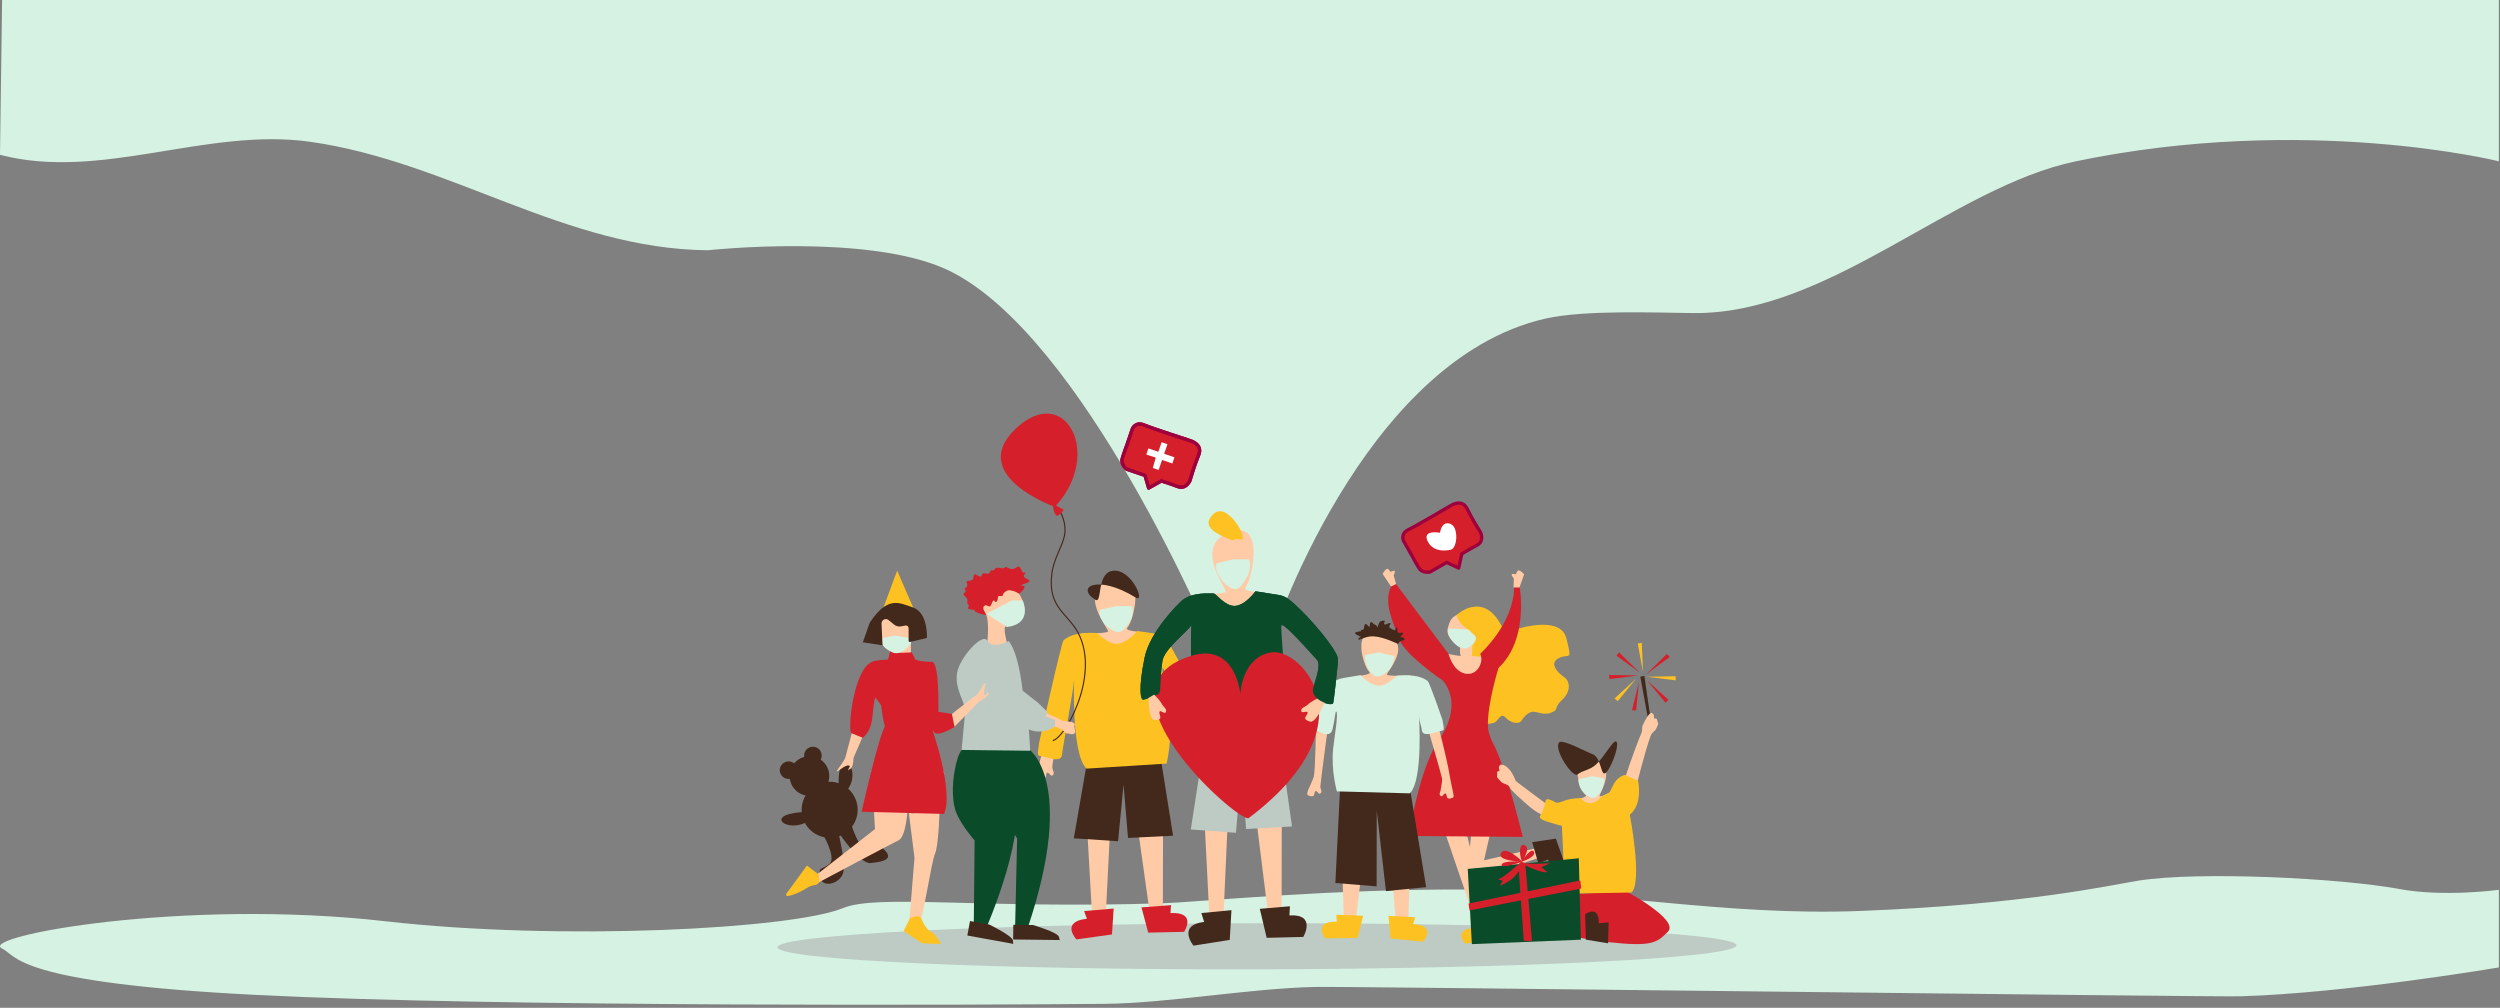 <?xml version="1.0" encoding="UTF-8" standalone="no"?><!DOCTYPE svg PUBLIC "-//W3C//DTD SVG 1.1//EN" "http://www.w3.org/Graphics/SVG/1.1/DTD/svg11.dtd"><svg width="100%" height="100%" viewBox="0 0 769 310" version="1.1" xmlns="http://www.w3.org/2000/svg" xmlns:xlink="http://www.w3.org/1999/xlink" xml:space="preserve" xmlns:serif="http://www.serif.com/" style="fill-rule:evenodd;clip-rule:evenodd;stroke-linecap:square;stroke-miterlimit:1.5;"><rect x="0" y="0" width="769" height="310" fill="#808080" stroke="none"/><path d="M390.741,197.635c0,0 27.939,-86.78 84.652,-99.636c11.893,-2.696 33.65,-1.834 45.341,-1.694c41.823,0.5 79.716,-38.769 117.815,-46.69c70.836,-14.726 130.098,0 130.098,0l0,-49.615l-768,0l-0.647,47.615c31.025,8.127 63.55,-8.516 95.432,-4c42.885,6.075 78.417,32.933 122.249,33.362c0,0 49.793,-5.407 74.02,6.168c41.558,19.855 81.264,114.574 81.264,114.574l17.776,-0.084Z" style="fill:#d5f2e3;"/><path d="M768.647,297.587l0,-23.886c0,0 -16.848,2.328 -30.696,-0.252c-17.911,-3.336 -61.512,-5.518 -80.149,-2.566c-8.514,1.349 -34.333,7.319 -85.481,9.323c-41.988,1.645 -79.126,-6.278 -119.236,-6.577c-44.05,-0.329 -84.623,3.889 -95.586,4.229c-56.136,1.742 -87.558,-2.902 -98.165,1.465c-15.576,6.413 -86.635,10.215 -140.732,4.06c-62.572,-7.119 -125.701,4.72 -117.955,8.388c4.541,2.151 3.613,10.503 78.197,14.269c75.953,3.835 227.696,3.063 261.125,2.74c19.181,-0.186 44.282,-4.738 64.506,-5.195c9.801,-0.221 275.567,3.143 284.783,2.875c32.585,-0.947 79.389,-8.873 79.389,-8.873Z" style="fill:#d5f2e3;"/><clipPath id="_clip1"><rect id="_1" serif:id="1" x="239.178" y="127.214" width="295.079" height="171.291"/></clipPath><g clip-path="url(#_clip1)"><g><path d="M386.637,283.995c81.394,-0.17 147.481,2.867 147.489,6.777c0.008,3.91 -66.066,7.221 -147.459,7.391c-81.394,0.169 -147.481,-2.868 -147.489,-6.777c-0.008,-3.91 66.066,-7.222 147.459,-7.391Z" style="fill:#bdcbc4;"/><g><path d="M449.463,249.609l-6.524,1.932l11.276,32.97l3.745,-0.402l-8.497,-34.5Z" style="fill:#ffcba6;"/><path d="M453.174,249.89l6.743,-0.281l-3.439,15.025l21.557,-5.006l1.134,2.335l-28.042,9.189l2.047,-21.262Z" style="fill:#ffcba6;"/><path d="M452.303,282.295l6.829,-0.739l-0.219,7.38l-8.22,1.338c0,0 -3.904,-4.027 2.314,-4.843l-0.704,-3.136Z" style="fill:#fdc221;"/><path d="M473.216,265.637l-1.926,-6.593l7.303,-1.08l2.76,7.857c0,0 -3.279,4.551 -5.174,-1.427l-2.963,1.243Z" style="fill:#43281c;"/><path d="M453.029,201.462c0,0 -0.178,-3.122 1.302,-5.575c1.596,-2.645 -5.775,-4.25 -5.642,-6.944c0,0 -2.166,0.543 -2.821,2.604c-0.654,2.061 -1.962,3.748 3.255,7.595c0,0 -0.198,1.827 0.217,2.604c0.1,0.186 0.131,0.028 -0.21,0.011c-1.077,-0.056 -3.913,-0.662 -3.913,-0.662l-1.736,3.905l3.689,3.472c0,0 3.708,1.372 4.123,1.085c0.415,-0.287 6.292,-4.34 6.292,-4.34l0.652,-3.038l0,-1.518l-5.208,0.801Z" style="fill:#ffcba6;"/><path d="M447.979,189.219c0,0 8.321,-7.921 14.104,3.689c5.572,11.184 2.97,0.94 3.689,0.868c0,0 14.145,-4.973 16.057,2.604c1.911,7.576 0.791,4.405 -2.387,6.075c-3.178,1.671 -0.034,4.667 1.736,5.859c1.769,1.193 2.139,4.369 -0.651,6.944c-2.79,2.575 -0.809,2.872 -3.255,3.905c-2.446,1.034 -4.329,-0.353 -5.858,-0.216c-1.53,0.136 -2.933,1.932 -3.472,2.82c-0.54,0.889 -2.953,0.949 -4.774,-0.995c-1.821,-1.944 -2.163,1.362 -3.906,1.646c-1.742,0.284 -5.162,1.234 -6.943,-1.646c-1.781,-2.881 0.651,-9.42 0.651,-9.42l1.953,-3.038l3.688,-6.076l-5.858,-0.433l0.217,-3.689l0.868,-2.387c0,0 -4.222,-3.53 -4.774,-4.34c-0.552,-0.81 -1.085,-2.17 -1.085,-2.17Z" style="fill:#fdc221;"/><path d="M465.577,180.683l0.074,-2.772l-0.603,-0.803l-0.026,-0.563l1.272,0.047l0.463,-0.951c0.389,-0.49 1.14,0.02 2.064,1.006l-1.697,4.791l-1.547,-0.755Z" style="fill:#ffcba6;"/><path d="M429.438,179.658l-0.759,-2.668l0.385,-0.927l-0.114,-0.551l-1.221,0.359l-0.683,-0.806c-0.498,-0.378 -1.099,0.302 -1.751,1.486l2.83,4.221l1.313,-1.114Z" style="fill:#ffcba6;"/><path d="M433.471,257.14c0,0 2.921,-21.496 10.072,-31.071c0,0 6.439,-9.179 0.276,-16.729c0,0 -11.758,-7.884 -13.453,-12.802c-1.695,-4.919 -4.994,-11.06 -2.446,-16.156l1.518,-0.71l16.117,21.423c0,0 1.255,5.15 4.991,6.075c3.736,0.925 6.023,-3.428 4.774,-6.075c0,0 10.332,-9.279 10.415,-20.397l1.736,0c0,0 2.883,15.919 -6.51,24.736c0,0 -3.502,10.976 -3.277,18.039c0.054,1.704 0.955,3.96 1.448,4.88c2.536,4.734 5.433,13.773 9.285,29.086l-34.946,-0.299Z" style="fill:#d5202c;"/></g><g><path d="M500.172,274.134c0,0 16.446,8.812 12.901,12.44c-3.545,3.627 -5.282,4.632 -18.43,3.225c-12.944,-1.385 -17.351,-4.682 -18.891,-1.382l1.383,-9.215l6.45,-4.147l16.587,-0.921Z" style="fill:#d5202c;"/><path d="M494.816,283.719l-0.168,6.445l-6.838,-1.128l-0.215,-7.815c0,0 4.236,-3.127 4.216,2.76l3.005,-0.262Z" style="fill:#43281c;"/><path d="M496.055,243.3c0,0 -3.457,2.024 -4.016,1.597c-0.449,-0.342 6.22,-9.677 -2.434,-11.185c-7.768,-1.353 -3.219,9.743 -1.963,10.698c1.256,0.955 -3.017,1.248 -4.377,2.094c-1.36,0.846 1.434,2.941 1.882,3.101c0.449,0.16 6.359,0.99 6.359,0.99l3.568,-3.238l0.981,-4.057Z" style="fill:#ffcba6;"/><path d="M485.231,238.23c1.746,-1.388 3.901,-1.272 5.913,-3.264c2.585,-2.559 4.933,-7.098 5.873,-6.898c0.557,0.119 0.513,1.283 0.148,2.775c-0.601,2.456 -2.074,5.8 -3.173,6.833c-1.694,1.591 -1.247,-4.794 -4.287,-5.768c-1.407,-0.452 -9.226,-4.739 -10.146,-3.516c-1.696,2.255 4.252,10.968 5.672,9.838Z" style="fill:#43281c;"/><path d="M506.923,221.064l-2.366,-12.921l1.25,-0.228l1.879,13.009" style="fill:#43281c;"/><path d="M478.548,249.432c0,0 -3.059,-2.255 -6.128,-4.537c-3.07,-2.283 -6.149,-4.594 -6.191,-4.707c-0.442,-1.203 -2.048,-5.008 -4.675,-5.01c0,0 -0.788,0.672 -0.383,1.479c0.405,0.807 -0.848,0.274 -0.665,1.163c0.183,0.89 -0.299,0.947 0.215,1.513c0.515,0.566 0.198,0.375 1.13,1.263c0.543,0.518 2.293,0.696 2.561,1.626c0.205,0.713 3.217,3.442 6.207,6.017c3.051,2.628 7.573,4.082 7.573,4.082l0.356,-2.889Z" style="fill:#ffcba6;"/><path d="M499.553,240.22c0,0 2.837,-8.773 5.454,-14.985c0.145,-0.344 0.1,-1.693 0.245,-2.013c0.983,-2.178 1.94,-3.742 2.728,-3.973c0,0 0.946,0.423 0.784,1.311c-0.162,0.889 0.891,0.025 0.965,0.93c0.074,0.905 0.553,0.824 0.219,1.512c-0.335,0.687 -0.085,0.416 -0.729,1.53c-0.132,0.227 -1.118,0.787 -1.533,1.938c-1.614,4.481 -4.097,14.325 -4.097,14.325l-4.036,-0.575Z" style="fill:#ffcba6;"/><path d="M501.855,274.546l-20.616,0.329c0,0 -0.484,-16.738 -0.823,-20.957c-0.002,-0.03 -0.076,0.119 -0.226,0.072c-3.419,-1.067 -7.397,-1.77 -6.393,-3.168c1.139,-1.585 1.408,-3.758 1.669,-4.643c0.231,-0.785 1.855,-0.072 3.115,0.679c0.42,0.251 2.002,-0.333 2.039,-0.348c2.891,-1.169 5.665,-0.971 5.665,-0.971c0,0 2.75,3.754 6.385,-0.573c0.145,-0.172 2.36,-1.072 2.451,-1.264c1.761,-3.678 2.115,-4.198 4.54,-5.371l4.209,1.814c0,0 1.62,7.197 -2.546,10.45c0,0 4.007,20.567 0.531,23.951Z" style="fill:#fdc221;"/><path d="M505.37,206.702l-0.353,-8.981l-1.25,0.229l1.603,8.752Z" style="fill:#fdc221;"/><path d="M504.427,206.941l-6.433,-6.277l-0.75,1.026l7.183,5.251Z" style="fill:#d5202c;"/><path d="M503.907,207.763l-8.987,-0.133l0.161,1.261l8.826,-1.128Z" style="fill:#d5202c;"/><path d="M503.244,208.776l-6.615,6.085l0.984,0.805l5.631,-6.89Z" style="fill:#fdc221;"/><path d="M504.166,209.716l-2.161,8.725l1.265,0.128l0.896,-8.853Z" style="fill:#d5202c;"/><path d="M506.617,209.267l5.72,6.934l0.856,-0.94l-6.576,-5.994Z" style="fill:#d5202c;"/><path d="M506.512,208.178l8.921,1.1l-0.025,-1.272l-8.896,0.172Z" style="fill:#fdc221;"/><path d="M506.372,207.415l7.232,-5.337l-0.891,-0.906l-6.341,6.243Z" style="fill:#d5202c;"/><path d="M452.743,290.409l-1.266,-23.132l34.165,-3.265l0.643,25.037l-33.542,1.36Z" style="fill:#0a4c2a;"/><path d="M452.018,280.044l-0.308,-2.113l34.381,-7.117l0.315,2.495l-34.388,6.735Z" style="fill:#d5202c;"/><path d="M467.057,265.946l0.959,-0.458l1.177,0.426l2.049,23.515l-2.515,0.006l-1.67,-23.489Z" style="fill:#d5202c;"/><path d="M468.104,264.884c0,0 -4.913,-4.96 -6.372,-2.524c-1.41,2.353 5.276,2.621 6.207,2.699c0.032,0.003 -5.556,-0.46 -6.03,0.9c-0.474,1.359 6.286,-0.711 6.084,-0.932c-0.007,-0.008 -0.027,0.021 -0.057,0.047c-0.998,0.875 -5.502,5.077 -7.207,5.41l1.508,0.394l-0.848,1.513c0,0 5.69,-1.754 6.678,-6.732c0,0 6.177,3.137 7.906,2.603l-1.885,-1.483l2.766,-1.261c0,0 -7.903,0.642 -8.711,-0.495c0,0 4.408,-1.383 3.704,-2.959c-0.692,-1.55 -3.161,1.915 -3.68,2.91c-0.008,0.017 2.73,-3.806 1.014,-4.886c-1.715,-1.079 -2.098,2.095 -1.077,4.796Z" style="fill:#d5202c;"/></g><g><g><path d="M349.76,252.994l7.977,2.528l-0.048,24.199l-3.973,1.504l-3.956,-28.231Z" style="fill:#ffcba6;"/><path d="M360.204,278.425l-9.086,0.683l2.066,7.762l11.046,-0.238c0,0 4.122,-6.196 -4.187,-5.761l0.161,-2.446Z" style="fill:#d5202c;"/><path d="M341.484,254.847l-6.989,1.489l1.405,24.826l4.288,-0.732l1.296,-25.583Z" style="fill:#ffcba6;"/><path d="M334.214,235.342l-3.914,22.525l13.619,0.891l1.68,-17.398l1.383,16.388l13.849,-0.684l-3.866,-24.304l-22.751,2.582Z" style="fill:#43281c;"/><path d="M332.754,194.792c0,0 7.366,0.163 8.079,-0.529c0.573,-0.557 -10.354,-12.537 1.538,-16.106c10.672,-3.203 6.153,13.133 4.55,14.684c-1.602,1.55 4.444,1.244 6.494,2.203c2.051,0.958 -1.518,4.368 -2.12,4.668c-0.602,0.3 -8.758,2.457 -8.758,2.457l-5.55,-3.945l-4.233,-3.432Z" style="fill:#ffcba6;"/><path d="M349.267,183.763c-11.541,-7.121 -18.605,-3.283 -12.387,0.693c2.28,1.458 0.348,-7.741 5.047,-8.814c5.932,-1.355 10.707,10.199 7.34,8.121Z" style="fill:#43281c;"/><path d="M370.934,222.744c0,0 6.792,8.108 6.004,9.573c0,0 -1.462,1.682 -2.097,0.574c-1.399,-2.446 -1.257,0.504 -1.893,0.411c-1.269,-0.187 -0.653,-1.35 -1.012,-2.37c-0.36,-1.019 -3.58,-6.07 -3.58,-6.07l2.578,-2.118Z" style="fill:#ffcba6;"/><path d="M321.663,228.024c0,0 -3.395,10.017 -2.131,11.098c0,0 1.973,1.037 2.163,-0.225c0.419,-2.787 1.354,0.015 1.913,-0.302c1.116,-0.634 0.12,-1.495 0.086,-2.576c-0.034,-1.08 1.139,-6.954 1.139,-6.954l-3.17,-1.041Z" style="fill:#ffcba6;"/><path d="M334.204,236.43l24.644,-1.55c0,0 1.817,-7.57 0.862,-15.092c-0.692,-5.442 -2.041,-11.221 -2.139,-13.731c-0.15,-3.855 3.831,11.642 9.876,21.085c2.328,3.637 6.604,-2.963 6.604,-2.963c0,0 -10.187,-18.554 -14.236,-25.928c-1.026,-1.869 -2.874,-3.143 -4.985,-3.439c-2.334,-0.327 -5.029,-0.705 -5.029,-0.705c0,0 -3.058,3.807 -6.221,3.92c-3.037,0.109 -5.78,-3.466 -6.426,-3.337c-0.482,0.096 -6.731,-0.651 -10.01,2.273c-0.682,0.608 -7.576,31.845 -7.576,31.845c0.028,1.166 -0.802,3.514 0.115,3.661c2.566,0.408 6.797,2.466 7.012,-0.449c0.152,-2.055 3.613,-20.166 3.714,-23.123c0,0 -0.925,23.005 3.795,27.533Z" style="fill:#fdc221;"/><path d="M333.479,280.243l9.079,-0.777l-0.51,7.969l-10.943,1.529c0,0 -5.058,-5.458 3.214,-6.356l-0.84,-2.365Z" style="fill:#d5202c;"/></g><path d="M338.325,187.544l5.074,-1.088l4.719,0c0.43,0.782 0.452,1.972 0.008,3.627c0,0 -2.269,4.749 -4.361,4.353c-2.092,-0.396 -4.178,-2.364 -4.715,-3.627c-0.779,-1.089 -1.032,-2.177 -0.725,-3.265Z" style="fill:#d5f2e3;"/></g><g><g><path d="M419.915,258.921l-7.195,2.438l0.62,21.06l3.649,1.19l2.926,-24.688Z" style="fill:#ffcba6;"/><path d="M411.022,281.365l8.28,0.324l-1.694,6.816l-10.051,0.123c0,0 -3.896,-5.269 3.67,-5.139l-0.205,-2.124Z" style="fill:#fdc221;"/><path d="M427.485,260.286l6.391,1.086l-0.686,21.649l-3.918,-0.509l-1.787,-22.226Z" style="fill:#ffcba6;"/><path d="M433.426,240.864l5.254,32.022l-12.362,1.207l-2.833,-24.727l-0.037,23.279l-12.689,-1.03l1.712,-34.517l20.955,3.766Z" style="fill:#43281c;"/><path d="M433.993,207.759c0,0 -6.695,0.362 -7.359,-0.22c-0.535,-0.467 9.15,-10.111 -1.749,-12.861c-9.782,-2.469 -5.316,10.504 -3.822,11.806c1.494,1.301 -4.011,1.216 -5.853,2.111c-1.842,0.896 1.485,3.757 2.039,4c0.555,0.243 8.023,1.876 8.023,1.876l4.954,-3.599l3.767,-3.113Z" style="fill:#ffcba6;"/><path d="M417.85,196.394c-0.236,1.153 1.799,-0.777 4.579,-0.657c3.184,0.137 7.207,2.235 7.576,2.298c0.219,0.038 0.25,-0.492 0.647,-0.738c0.45,-0.279 1.26,-0.295 1.368,-0.574c0.182,-0.47 -0.325,-0.599 -1.208,-0.782c-0.391,-0.081 0.995,-0.843 0.791,-1.221c-0.167,-0.307 -1.444,0.148 -1.652,-0.171c-0.271,-0.418 0.119,-1.211 -0.283,-1.563c-0.226,-0.197 -0.428,1.084 -0.696,0.889c-0.117,-0.086 -1.405,-0.497 -1.615,-0.962c-0.224,-0.494 0.625,-1.046 0.363,-1.179c-0.696,-0.355 -1.441,0.708 -1.892,0.281c-0.333,-0.316 0.417,-0.967 0.055,-1.067c-0.166,-0.046 -0.937,-0.193 -1.509,0.43c-0.34,0.369 -0.588,1.728 -0.659,1.578c-0.518,-1.094 -0.883,-0.657 -1.192,-1.029c-1.047,-1.261 -1.095,-0.195 -1.204,0.653c-0.11,0.851 -0.649,-0.779 -1.361,-0.592c-0.484,0.128 -0.196,1.685 -0.71,1.715c-1.38,0.08 -0.083,0.364 -0.725,0.479c-0.942,0.168 -3.33,0.313 0.05,1.671c0.279,0.112 -0.659,0.227 -0.723,0.541Z" style="fill:#43281c;"/><path d="M404.809,221.838c0,0 -0.181,15.602 -0.708,17.144c-0.907,2.66 -2.522,5.005 -1.823,5.609c0,0 1.747,0.919 1.961,-0.188c0.474,-2.441 1.223,0.02 1.739,-0.256c1.029,-0.551 0.159,-1.31 0.165,-2.258c0.006,-0.948 2.337,-18.29 2.337,-18.29l-3.671,-1.761Z" style="fill:#ffcba6;"/><path d="M442.24,222.739c0,0 2.683,9.735 3.719,16.055c0.538,3.285 1.461,6.144 1.093,6.464c0,0 -1.769,0.962 -1.972,-0.131c-0.447,-2.412 -1.231,0.054 -1.747,-0.205c-1.03,-0.519 -0.145,-1.298 -0.139,-2.239c0.002,-0.344 0.548,-2.368 0.345,-3.365c-0.354,-1.736 -4.126,-14.551 -4.126,-14.551l2.827,-2.028Z" style="fill:#ffcba6;"/><path d="M433.666,244.039l-22.448,-0.612c0,0 -1.833,-6.533 -1.143,-13.109c0.351,-3.342 1.724,-11.245 0.941,-11.424c-0.332,-0.076 -0.344,2.293 -1.15,5.508c-0.929,3.705 -6.402,-0.892 -6.402,-0.892c1.406,-8.636 3.265,-10.359 5.904,-12.997c1,-1.021 2.298,-1.698 3.708,-1.934c2.243,-0.378 5.399,-0.907 5.399,-0.907c0,0 2.871,3.221 5.75,3.226c2.765,0.004 5.174,-3.189 5.764,-3.097c0.441,0.07 6.106,-0.768 9.158,1.68c0.635,0.508 4.592,12.04 4.592,12.04c0.002,1.016 0.813,3.035 -0.018,3.19c-2.323,0.432 -6.122,2.349 -6.387,-0.181c-0.187,-1.784 -0.71,-1.996 -0.872,-4.566c0,0 1.389,19.994 -2.796,24.075Z" style="fill:#d5f2e3;"/><path d="M435.37,282.149l-8.275,-0.405l0.653,6.92l9.988,1.004c0,0 4.47,-4.901 -3.074,-5.435l0.708,-2.084Z" style="fill:#fdc221;"/></g><path d="M428.882,201.811l-4.804,-1.109l-4.072,0.739c-0.439,0.797 -0.09,1.611 0.362,3.299c0,0 1.566,3.718 3.706,3.358c1.034,-0.174 2.73,-1.238 3.728,-2.721c0.875,-1.3 1.128,-3.008 1.08,-3.566Z" style="fill:#d5f2e3;"/><path d="M485.493,239.755l4.217,-0.999l3.574,0.665c0.386,0.718 0.081,1.451 -0.316,2.97c0,0 -1.375,3.348 -3.255,3.024c-0.907,-0.156 -2.395,-1.115 -3.272,-2.449c-0.768,-1.171 -0.99,-2.709 -0.948,-3.211Z" style="fill:#d5f2e3;"/><path d="M453.961,195.886l-2.215,-2.218l-5.921,-0.37c-1.785,1.385 2.459,6.944 5.178,6.114c2.076,-0.634 3.272,-2.416 2.958,-3.526Z" style="fill:#d5f2e3;"/></g><g><path d="M386.134,249.544l8.134,2.905l-0.049,27.808l-4.051,1.728l-4.034,-32.441Z" style="fill:#ffcba6;"/><path d="M396.784,278.767l-9.265,0.786l2.106,8.919l11.264,-0.274c0,0 4.202,-7.119 -4.27,-6.619l0.165,-2.812Z" style="fill:#43281c;"/><path d="M377.696,251.674l-7.126,1.71l1.432,28.528l4.373,-0.84l1.321,-29.398Z" style="fill:#ffcba6;"/><path d="M370.283,229.259l-3.991,25.885l13.887,1.023l1.713,-19.992l1.41,18.832l14.121,-0.785l-3.942,-27.93l-23.198,2.967Z" style="fill:#bdcbc4;"/><path d="M368.794,182.662c0,0 7.511,0.187 8.238,-0.609c0.584,-0.639 -10.557,-14.405 1.568,-18.506c10.882,-3.681 6.274,15.09 4.64,16.872c-1.634,1.782 4.531,1.431 6.622,2.532c2.09,1.102 -1.549,5.021 -2.162,5.365c-0.614,0.344 -8.93,2.822 -8.93,2.822l-5.66,-4.533l-4.316,-3.943Z" style="fill:#ffcba6;"/><path d="M381.191,165.92c-1.325,-0.536 -1.493,0.518 -2.4,0.177c-6.284,-2.362 -8.989,-4.75 -5.51,-8.03c4.467,-4.213 11.799,9.428 7.91,7.853Z" style="fill:#fdc221;"/><path d="M370.273,230.509l25.129,-1.78c0,0 1.113,-8.699 0.138,-17.344c-0.705,-6.253 -1.342,-15.853 -1.441,-18.736c-0.067,-1.945 0.111,-1.764 1.871,-1.019c2.25,0.954 4.397,6.259 9.099,11.31c1.353,1.453 -0.266,5.724 -1.151,9.113c-0.93,3.561 5.542,5.209 6.122,4.333c0.261,-0.394 1.214,-9.748 1.512,-12.732c0.078,-0.783 -0.062,-1.573 -0.404,-2.281c-2.143,-4.407 -10.23,-13.598 -14.757,-17.06c-0.892,-0.682 -1.941,-1.132 -3.051,-1.307c-2.42,-0.382 -7.164,-1.131 -7.164,-1.131c0,0 -3.118,4.374 -6.343,4.504c-3.097,0.126 -5.894,-3.982 -6.552,-3.834c-0.492,0.11 -6.863,-0.749 -10.207,2.612c-0.315,0.316 -9.324,8.953 -10.995,17.099c-2.02,9.85 -1.224,13.237 -0.31,12.976c2.246,-0.639 1.794,-0.803 4.233,-1.564c1.47,-0.458 0.478,-3.079 1.563,-10.358c0.582,-3.909 8.802,-9.91 8.838,-11.097c0,0 -0.943,33.093 3.87,38.296Z" style="fill:#0a4c2a;"/><path d="M381.528,213.613c0,0 0.296,-11.428 9.513,-12.944c9.217,-1.516 31.306,22.212 -7.027,51.037c-3.959,0.516 -49.553,-39.956 -17.751,-49.927c13.999,-4.389 15.265,11.834 15.265,11.834Z" style="fill:#d5202c;"/><path d="M407.574,215.949c0,0 -2.506,5.994 -4.37,6.054c0,0 -2.401,-0.437 -1.567,-1.596c1.841,-2.559 -1.104,-0.872 -1.307,-1.498c-0.404,-1.248 1.073,-1.304 1.945,-2.168c0.872,-0.863 3.13,-1.992 3.13,-1.992l2.169,1.2Z" style="fill:#ffcba6;"/><path d="M366.403,192.213c0,0 27.795,3.319 27.696,0.436c-0.067,-1.945 6.268,5.24 10.97,10.291c1.353,1.453 -0.266,5.354 -1.151,8.743c-0.93,3.561 5.542,5.579 6.122,4.703c0.261,-0.394 1.214,-9.748 1.512,-12.732c0.078,-0.783 -0.062,-1.573 -0.404,-2.281c-2.143,-4.407 -10.23,-13.598 -14.757,-17.06c-0.892,-0.682 -1.941,-1.132 -3.051,-1.307c-2.42,-0.382 -7.164,-1.131 -7.164,-1.131c0,0 -3.118,4.374 -6.343,4.504c-3.097,0.126 -5.894,-3.982 -6.552,-3.834c-0.492,0.11 -6.863,-0.749 -10.207,2.612c-0.315,0.316 -9.324,8.953 -10.995,17.099c-2.02,9.85 -1.224,13.237 -0.31,12.976c2.246,-0.639 1.794,-0.803 4.233,-1.564c1.47,-0.458 0.478,-3.079 1.563,-10.358c0.582,-3.909 8.802,-9.91 8.838,-11.097Z" style="fill:#0a4c2a;"/><path d="M353.294,214.691c0,0 -0.015,6.208 1.673,6.801c0,0 2.325,0.248 1.898,-1.151c-0.942,-3.09 1.264,-0.558 1.631,-1.127c0.731,-1.136 -0.604,-1.613 -1.152,-2.729c-0.547,-1.114 -2.329,-2.817 -2.329,-2.817l-1.721,1.023Z" style="fill:#ffcba6;"/><path d="M369.533,280.856l9.258,-0.892l-0.52,9.157l-11.158,1.757c0,0 -5.157,-6.272 3.277,-7.303l-0.857,-2.719Z" style="fill:#43281c;"/></g><path d="M374.181,173.293l5.174,-1.251l4.812,0c0.439,0.898 0.46,2.266 0.008,4.168c0,0 -2.313,5.456 -4.446,5.002c-2.133,-0.455 -4.26,-2.716 -4.808,-4.168c-0.795,-1.251 -1.053,-2.501 -0.74,-3.751Z" style="fill:#d5f2e3;"/><g><g><path d="M326.292,157.743c0,0 1.895,3.365 1.144,7.035c-0.687,3.353 -3.299,7.056 -3.886,11.673c-1.122,8.834 3.119,11.424 6.439,15.673c9.924,12.696 -1.829,34.347 -5.991,35.627" style="fill:none;stroke:#43281c;stroke-width:0.35px;"/><path d="M324.47,155.919c0,0 -27.192,-9.64 -12.023,-24.067c15.168,-14.426 27.1,7.959 12.023,24.067Z" style="fill:#d5202c;"/><path d="M324.652,155.373l2.552,1.459c0,0 -1.597,2.383 -2.371,1.64c-0.773,-0.744 -0.91,-2.735 -0.91,-2.735l0.729,-0.364Z" style="fill:#d5202c;"/></g><g><path d="M324.554,221.475l5.019,0.562c0,0 1.448,0.538 0.993,1.017c-0.456,0.48 0.592,1.832 -0.03,2.513c-0.623,0.681 -2.01,-0.024 -2.01,-0.024c-0.688,0.625 -0.928,-1.157 -3.996,-2.058c-4.738,-1.391 0.024,-2.01 0.024,-2.01Z" style="fill:#ffcba6;"/><path d="M321.925,219.371l4.686,2.129c0,0 1.013,1.12 0.421,1.414c-0.592,0.294 -0.976,-0.692 -5.818,-1.663c-4.842,-0.97 0.711,-1.88 0.711,-1.88Z" style="fill:#ffcba6;"/><path d="M316.353,230.334c0,0 15.025,9.652 -0.265,55.197l-3.836,-0.518l0.614,-27.082c0,0 -3.79,-6.023 -5.446,-10.679c-1.446,-4.068 -11.323,-17.102 -11.323,-17.102l20.256,0.184Z" style="fill:#0a4c2a;"/><path d="M303.295,230.854c0.897,-2.017 21.351,3.448 0.069,54.674l-3.837,-0.517l0.268,-26.477c0,0 -3.797,-4.28 -5.52,-8.254c-3.051,-7.039 0.552,-21.714 2.529,-19.774l6.491,0.348Z" style="fill:#0a4c2a;"/><path d="M313.46,182.645c0,0 2.947,-2.289 1.035,-2.5c-1.912,-0.212 4.103,-0.968 1.531,-1.992c-2.571,-1.024 0.488,-2.303 -0.857,-2.021c-1.346,0.283 -0.841,-2.844 -2.618,-1.538c-1.776,1.305 -3.107,-0.766 -3.456,-0.042c-0.349,0.724 -2.693,-0.474 -3.082,0.466c-0.39,0.939 -1.258,-0.207 -1.52,0.987c-0.262,1.193 -2.316,-0.472 -2.524,0.975c-0.208,1.446 -2.42,-1.611 -2.519,0.472c-0.098,2.083 -2.634,0.407 -2.034,1.986c0.6,1.579 -1.28,1.304 -0.527,2.068c0.753,0.764 -1.431,0.845 -0.023,1.946c1.408,1.101 0.145,2.086 0.975,2.524c0.83,0.439 -1.177,1.316 0.987,1.52c2.163,0.204 -0.303,0.091 1.997,1.029c2.301,0.937 2.507,0.532 2.507,0.532l4.074,-4.474l6.054,-1.938Z" style="fill:#d5202c;"/><path d="M313.46,182.645c0,0 5.403,7.586 -3.807,10.006c0,0 -1.348,-0.839 -0.054,4.522c1.294,5.362 -6.878,0.923 -6.878,0.923l1.017,-0.993c0,0 0.59,-5.884 -0.406,-8.046c-0.371,-0.804 -1.465,-2.177 -0.438,-2.771c0.258,-0.149 0.261,-0.206 1.473,0.271c0.449,0.177 0.867,-1.785 1.218,-1.836c0.501,-0.072 0.444,0.703 0.891,0.402c0.346,-0.233 0.458,-0.906 0.488,-1.351c0.066,-1 1.444,0.156 1.531,-0.833c0.038,-0.422 1.211,-1.628 2.296,-1.348c0.972,0.251 1.348,0.177 2.669,1.054" style="fill:#ffcba6;"/><path d="M310.27,197.181c0,0 -4.948,2.664 -6.532,-0.078c-1.583,-2.742 -8.734,5.492 -9.35,9.94c-0.616,4.447 1.443,7.111 2.565,11.086l-1.155,12.551l21.105,0.252l-0.425,-6.538c2.894,1.181 5.546,0.651 8.052,-0.909l0.024,-2.01l-9.505,-3.632c0,0 -0.811,-15.749 -4.779,-20.662Z" style="fill:#bdcbc4;"/><path d="M314.473,212.406l-0.846,6.651l7.891,1.839l0.696,-1.886l-2.931,-2.855l-4.81,-3.749Z" style="fill:#bdcbc4;"/><path d="M317.725,284.535c0,0 7.483,2.169 7.997,3.614c0.515,1.445 -0.012,1.005 -0.012,1.005l-14.069,-0.168l0.054,-4.523l6.03,0.072Z" style="fill:#43281c;"/><path d="M304.302,284.392c0,0 7.016,3.388 7.282,4.899c0.265,1.511 -0.18,0.989 -0.18,0.989l-13.844,-2.516l0.809,-4.45l5.933,1.078Z" style="fill:#43281c;"/></g></g><g><path d="M246.781,233.022c3.137,-1.216 6.672,0.344 7.888,3.481c1.216,3.137 -0.344,6.672 -3.481,7.887c-3.138,1.216 -6.672,-0.343 -7.888,-3.481c-1.216,-3.137 0.344,-6.671 3.481,-7.887Z" style="fill:#43281c;"/><path d="M241.586,234.393c1.39,-0.538 2.955,0.153 3.494,1.542c0.538,1.389 -0.152,2.955 -1.542,3.493c-1.39,0.539 -2.955,-0.152 -3.494,-1.541c-0.538,-1.39 0.153,-2.955 1.542,-3.494Z" style="fill:#43281c;"/><path d="M249.071,229.873c1.389,-0.539 2.954,0.152 3.493,1.542c0.538,1.389 -0.152,2.955 -1.542,3.493c-1.389,0.539 -2.955,-0.152 -3.493,-1.542c-0.539,-1.389 0.152,-2.954 1.542,-3.493Z" style="fill:#43281c;"/><path d="M253.962,240.554c4.706,-0.684 9.083,2.582 9.767,7.288c0.684,4.707 -2.581,9.083 -7.288,9.768c-4.706,0.684 -9.083,-2.582 -9.767,-7.289c-0.684,-4.706 2.582,-9.083 7.288,-9.767Z" style="fill:#43281c;"/><path d="M257.992,242.304c0,0 -0.427,-6.603 1.457,-7.745c1.883,-1.141 4.633,4.21 1.005,8.641" style="fill:#43281c;"/><path d="M248.546,249.715c0,0 -6.682,0.09 -7.986,1.864c-1.305,1.775 3.924,3.888 8.66,0.669" style="fill:#43281c;"/><path d="M252.545,255.606c0,0 4.937,8.026 2.628,10.079c-2.309,2.053 -3.586,0.626 -2.92,4.143c0.667,3.517 6.042,2.036 7.062,-1.225c1.019,-3.261 -1.798,-13.984 -1.798,-13.984" style="fill:#43281c;"/><path d="M261.413,252.281c0,0 2.808,9.903 5.833,9.278c3.026,-0.625 2.645,-2.501 5.067,0.135c2.422,2.635 -0.641,3.396 -4.523,3.782c-3.4,0.338 -10.14,-9.797 -10.14,-9.797" style="fill:#43281c;"/></g><g><path d="M280.191,200.91l0,-4.007l-0.704,-4.675l-4.292,-0.668l0.703,-0.668l-3.452,-1.336l-2.112,-0.668l-1.408,1.336c0,0 -0.435,1.916 0,2.004c0.435,0.088 1.408,2.003 1.408,2.003c0,0 -0.245,1.094 0.263,2.475c0.416,1.135 1.341,2.462 3.325,3.536c4.398,2.381 6.269,0.668 6.269,0.668Z" style="fill:#ffcba6;"/><path d="M280.895,186.885l-4.928,-11.354l-4.225,11.354c-0.191,0.148 4.856,3.759 9.153,0Z" style="fill:#fdc221;"/><path d="M266.339,224.337l-3.809,8.812c0,0 0.066,3.251 -1.306,3.508c0,0 -0.94,1.117 0.189,-0.923c0,0 -0.246,-1.11 -3.017,0.997c-2.365,1.798 0.317,-1.265 1.334,-3.083c0.174,-0.312 0.3,-0.587 0.342,-0.795c0.042,-0.206 0.134,-0.566 0.261,-1.034c0.748,-2.753 2.042,-7.661 2.042,-7.661l2.344,-2.055l1.62,2.234Z" style="fill:#ffcba6;"/><path d="M293.493,223.628l7.688,-7.81c0,0 3.243,-1.598 2.883,-2.929c0,0 0.448,-0.788 -0.961,0.976c0,0 -0.857,0.436 -0.102,-2.832c0.644,-2.79 -1.041,0.748 -2.292,2.33c-0.214,0.271 -0.416,0.485 -0.591,0.599c-0.174,0.113 -0.47,0.328 -0.85,0.614c-2.24,1.681 -7.387,5.797 -7.387,5.797l-0.893,2.864l2.505,0.391Z" style="fill:#ffcba6;"/><path d="M286.516,226.29l0.479,-1.803c0.386,2.51 4.409,0.398 6.628,-0.859l-0.813,-4.017l-4.17,-0.668c0,0 0.412,-15.957 -2.124,-15.361c0,0 -3.117,0.024 -4.917,-0.668l-1.151,-2.265c0,0 -5.351,0.521 -6.594,-0.407l-0.704,2.672c0,0 -3.171,-0.042 -4.928,0.668c-5.728,2.313 -7.575,21.062 -6.329,21.946l3.499,1.418c3.83,-3.38 2.537,-7.593 3.833,-12.452l1.813,2.445c0,0 0.665,6.842 2.112,8.683l13.366,0.668Z" style="fill:#d5202c;"/><path d="M290.454,237.794l-1.408,10.686l-9.438,2.004l-0.407,-6.215c0,0 0.115,5.267 -0.373,5.224c-2.515,-0.222 -10.247,-1.487 -10.201,-3.685c0.055,-2.624 -0.704,-8.682 -0.704,-8.682l21.826,-0.668l0.705,1.336Z" style="fill:#ffcba6;"/><path d="M289.046,248.48c0,0 -0.283,11.581 -1.409,14.025c-1.125,2.445 -3.874,21.021 -4.928,22.04c-1.054,1.02 -3.101,0 -3.101,0l1.693,-20.721l-1.693,-13.34l9.438,-2.004Z" style="fill:#ffcba6;"/><path d="M279.188,248.741c0,0 -0.402,8.629 -2.816,9.757c-2.413,1.128 -25.347,13.358 -25.347,13.358l0,-2.672l18.118,-14.141l-0.516,-9.235c0,0 8.007,2.977 10.561,2.933Z" style="fill:#ffcba6;"/><path d="M286.516,223.628c0,0 6.998,19.618 3.867,26.74l-25.347,-0.668c0,0 5.389,-24.164 7.375,-26.549c1.359,-1.633 14.105,0.477 14.105,0.477Z" style="fill:#d5202c;"/><path d="M271.455,196.224l0,1.825c0,0 -0.015,1.136 2.959,2.589c2.973,1.454 5.917,-2.967 5.917,-2.967l-0.74,-1.447l-4.324,-0.739l-3.812,0.739Z" style="fill:#d5f2e3;"/><path d="M279.487,197.09c0,0.116 0.053,0.226 0.144,0.298c0.092,0.072 0.211,0.099 0.324,0.072c1.352,-0.321 5.165,-1.225 5.165,-1.225c0,0 0.39,-7.713 -4.225,-9.35c-4.576,-1.624 -7.848,-3.455 -13.24,4.473c-0.09,0.13 -0.161,0.271 -0.213,0.42c-0.38,1.078 -2.036,5.793 -2.036,5.793l6.039,0.918c0,0 -0.164,-3.86 -0.283,-6.685c-0.022,-0.516 0.261,-0.998 0.723,-1.229c0.461,-0.232 1.017,-0.172 1.417,0.154c0.607,0.493 1.23,1 1.721,1.399c0.598,0.487 1.381,0.685 2.139,0.541c0.44,-0.084 0.933,-0.177 1.351,-0.257c0.24,-0.045 0.488,0.019 0.677,0.175c0.188,0.156 0.297,0.387 0.297,0.632l0,3.871Z" style="fill:#43281c;"/><path d="M251.729,268.923l-3.52,-2.672l-6.337,8.683c0,0 -0.905,1.492 2.817,0c3.721,-1.492 3.638,-2.374 5.917,-2.672c2.28,-0.297 1.123,-3.339 1.123,-3.339Z" style="fill:#fdc221;"/><path d="M279.868,282.543l-1.938,3.861l5.666,3.715c0,0 4.235,0.286 5.446,0.244c0.723,-0.025 -0.594,-1.647 -1.397,-2.69c-0.816,-1.062 -1.457,-1.059 -1.979,-1.556c-1.003,-0.954 -1.571,-1.96 -2.114,-3.3c-0.826,-2.037 -3.684,-0.274 -3.684,-0.274Z" style="fill:#fdc221;"/></g><path d="M303.471,188.804l7.767,-4.099l3.328,0c0,0 3.385,7.083 -4.808,8.167l-6.287,-4.068Z" style="fill:#d5f2e3;"/><g><path d="M346.603,136.973l1.709,-5.022c0,0 0.914,-2.341 3.573,-1.236c2.659,1.105 14.125,4.807 14.125,4.807c0,0 4.097,1.064 2.698,4.421c-1.399,3.358 -2.671,7.847 -2.671,7.847c0,0 -1.154,2.877 -3.786,1.864c-2.633,-1.013 -5.022,-1.709 -5.022,-1.709l-3.894,2.177l-1.128,-3.887l-5.651,-1.923c0,0 -1.884,-1.409 -1.342,-3.259c0.542,-1.849 1.389,-4.08 1.389,-4.08Z" style="fill:#f77178;"/><path d="M346.603,136.973l1.709,-5.022c0,0 0.914,-2.341 3.573,-1.236c2.659,1.105 14.125,4.807 14.125,4.807c0,0 4.097,1.064 2.698,4.421c-1.399,3.358 -2.671,7.847 -2.671,7.847c0,0 -1.154,2.877 -3.786,1.864c-2.633,-1.013 -5.022,-1.709 -5.022,-1.709l-3.894,2.177l-1.128,-3.887l-5.651,-1.923c0,0 -1.884,-1.409 -1.342,-3.259c0.542,-1.849 1.389,-4.08 1.389,-4.08Z" style="fill:#d5202c;"/><path d="M346.603,136.973l1.709,-5.022c0,0 0.914,-2.341 3.573,-1.236c2.659,1.105 14.125,4.807 14.125,4.807c0,0 4.097,1.064 2.698,4.421c-1.399,3.358 -2.671,7.847 -2.671,7.847c0,0 -1.154,2.877 -3.786,1.864c-2.633,-1.013 -5.022,-1.709 -5.022,-1.709l-3.894,2.177l-1.128,-3.887l-5.651,-1.923c0,0 -1.884,-1.409 -1.342,-3.259c0.542,-1.849 1.389,-4.08 1.389,-4.08Z" style="fill:none;stroke:#9e003d;stroke-width:1.04px;stroke-linecap:round;stroke-linejoin:round;"/><path d="M346.603,136.973l1.709,-5.022c0,0 0.914,-2.341 3.573,-1.236c2.659,1.105 14.125,4.807 14.125,4.807c0,0 4.097,1.064 2.698,4.421c-1.399,3.358 -2.671,7.847 -2.671,7.847c0,0 -1.154,2.877 -3.786,1.864c-2.633,-1.013 -5.022,-1.709 -5.022,-1.709l-3.894,2.177l-1.128,-3.887l-5.651,-1.923c0,0 -1.884,-1.409 -1.342,-3.259c0.542,-1.849 1.389,-4.08 1.389,-4.08Z" style="fill:none;stroke:#9e003d;stroke-width:1.04px;stroke-linecap:round;stroke-linejoin:round;"/><path d="M354.605,143.949l1.791,0.613l1.052,-3.079l3.162,1.081l0.648,-1.896l-3.161,-1.081l1.008,-2.951l-1.791,-0.612l-1.009,2.95l-3.055,-1.044l-0.649,1.896l2.908,0.928l-0.904,3.195Z" style="fill:#fff;"/></g><g><path d="M434.384,171.048l-2.624,-4.611c0,0 -1.145,-2.236 1.446,-3.493c2.59,-1.257 12.967,-7.38 12.967,-7.38c0,0 3.514,-2.36 5.098,0.914c1.584,3.274 4.1,7.204 4.1,7.204c0,0 1.387,2.772 -1.117,4.069c-2.505,1.298 -4.611,2.624 -4.611,2.624l-0.953,4.358l-3.657,-1.733l-5.187,2.952c0,0 -2.305,0.475 -3.33,-1.158c-1.024,-1.632 -2.132,-3.746 -2.132,-3.746Z" style="fill:#d5202c;"/><path d="M434.384,171.048l-2.624,-4.611c0,0 -1.145,-2.236 1.446,-3.493c2.59,-1.257 12.967,-7.38 12.967,-7.38c0,0 3.514,-2.36 5.098,0.914c1.584,3.274 4.1,7.204 4.1,7.204c0,0 1.387,2.772 -1.117,4.069c-2.505,1.298 -4.611,2.624 -4.611,2.624l-0.953,4.358l-3.657,-1.733l-5.187,2.952c0,0 -2.305,0.475 -3.33,-1.158c-1.024,-1.632 -2.132,-3.746 -2.132,-3.746Z" style="fill:none;stroke:#9e003d;stroke-width:1.04px;stroke-linecap:round;stroke-linejoin:round;"/><path d="M442.947,163.875c0,0 -5.717,-1.09 -3.727,2.758c1.989,3.849 7.111,2.523 7.39,2.329c1.656,-1.147 1.788,-5.573 0.409,-7.173c-0.975,-1.129 -3.462,-1.67 -4.072,2.086Z" style="fill:#fff;"/></g></g></g></svg>